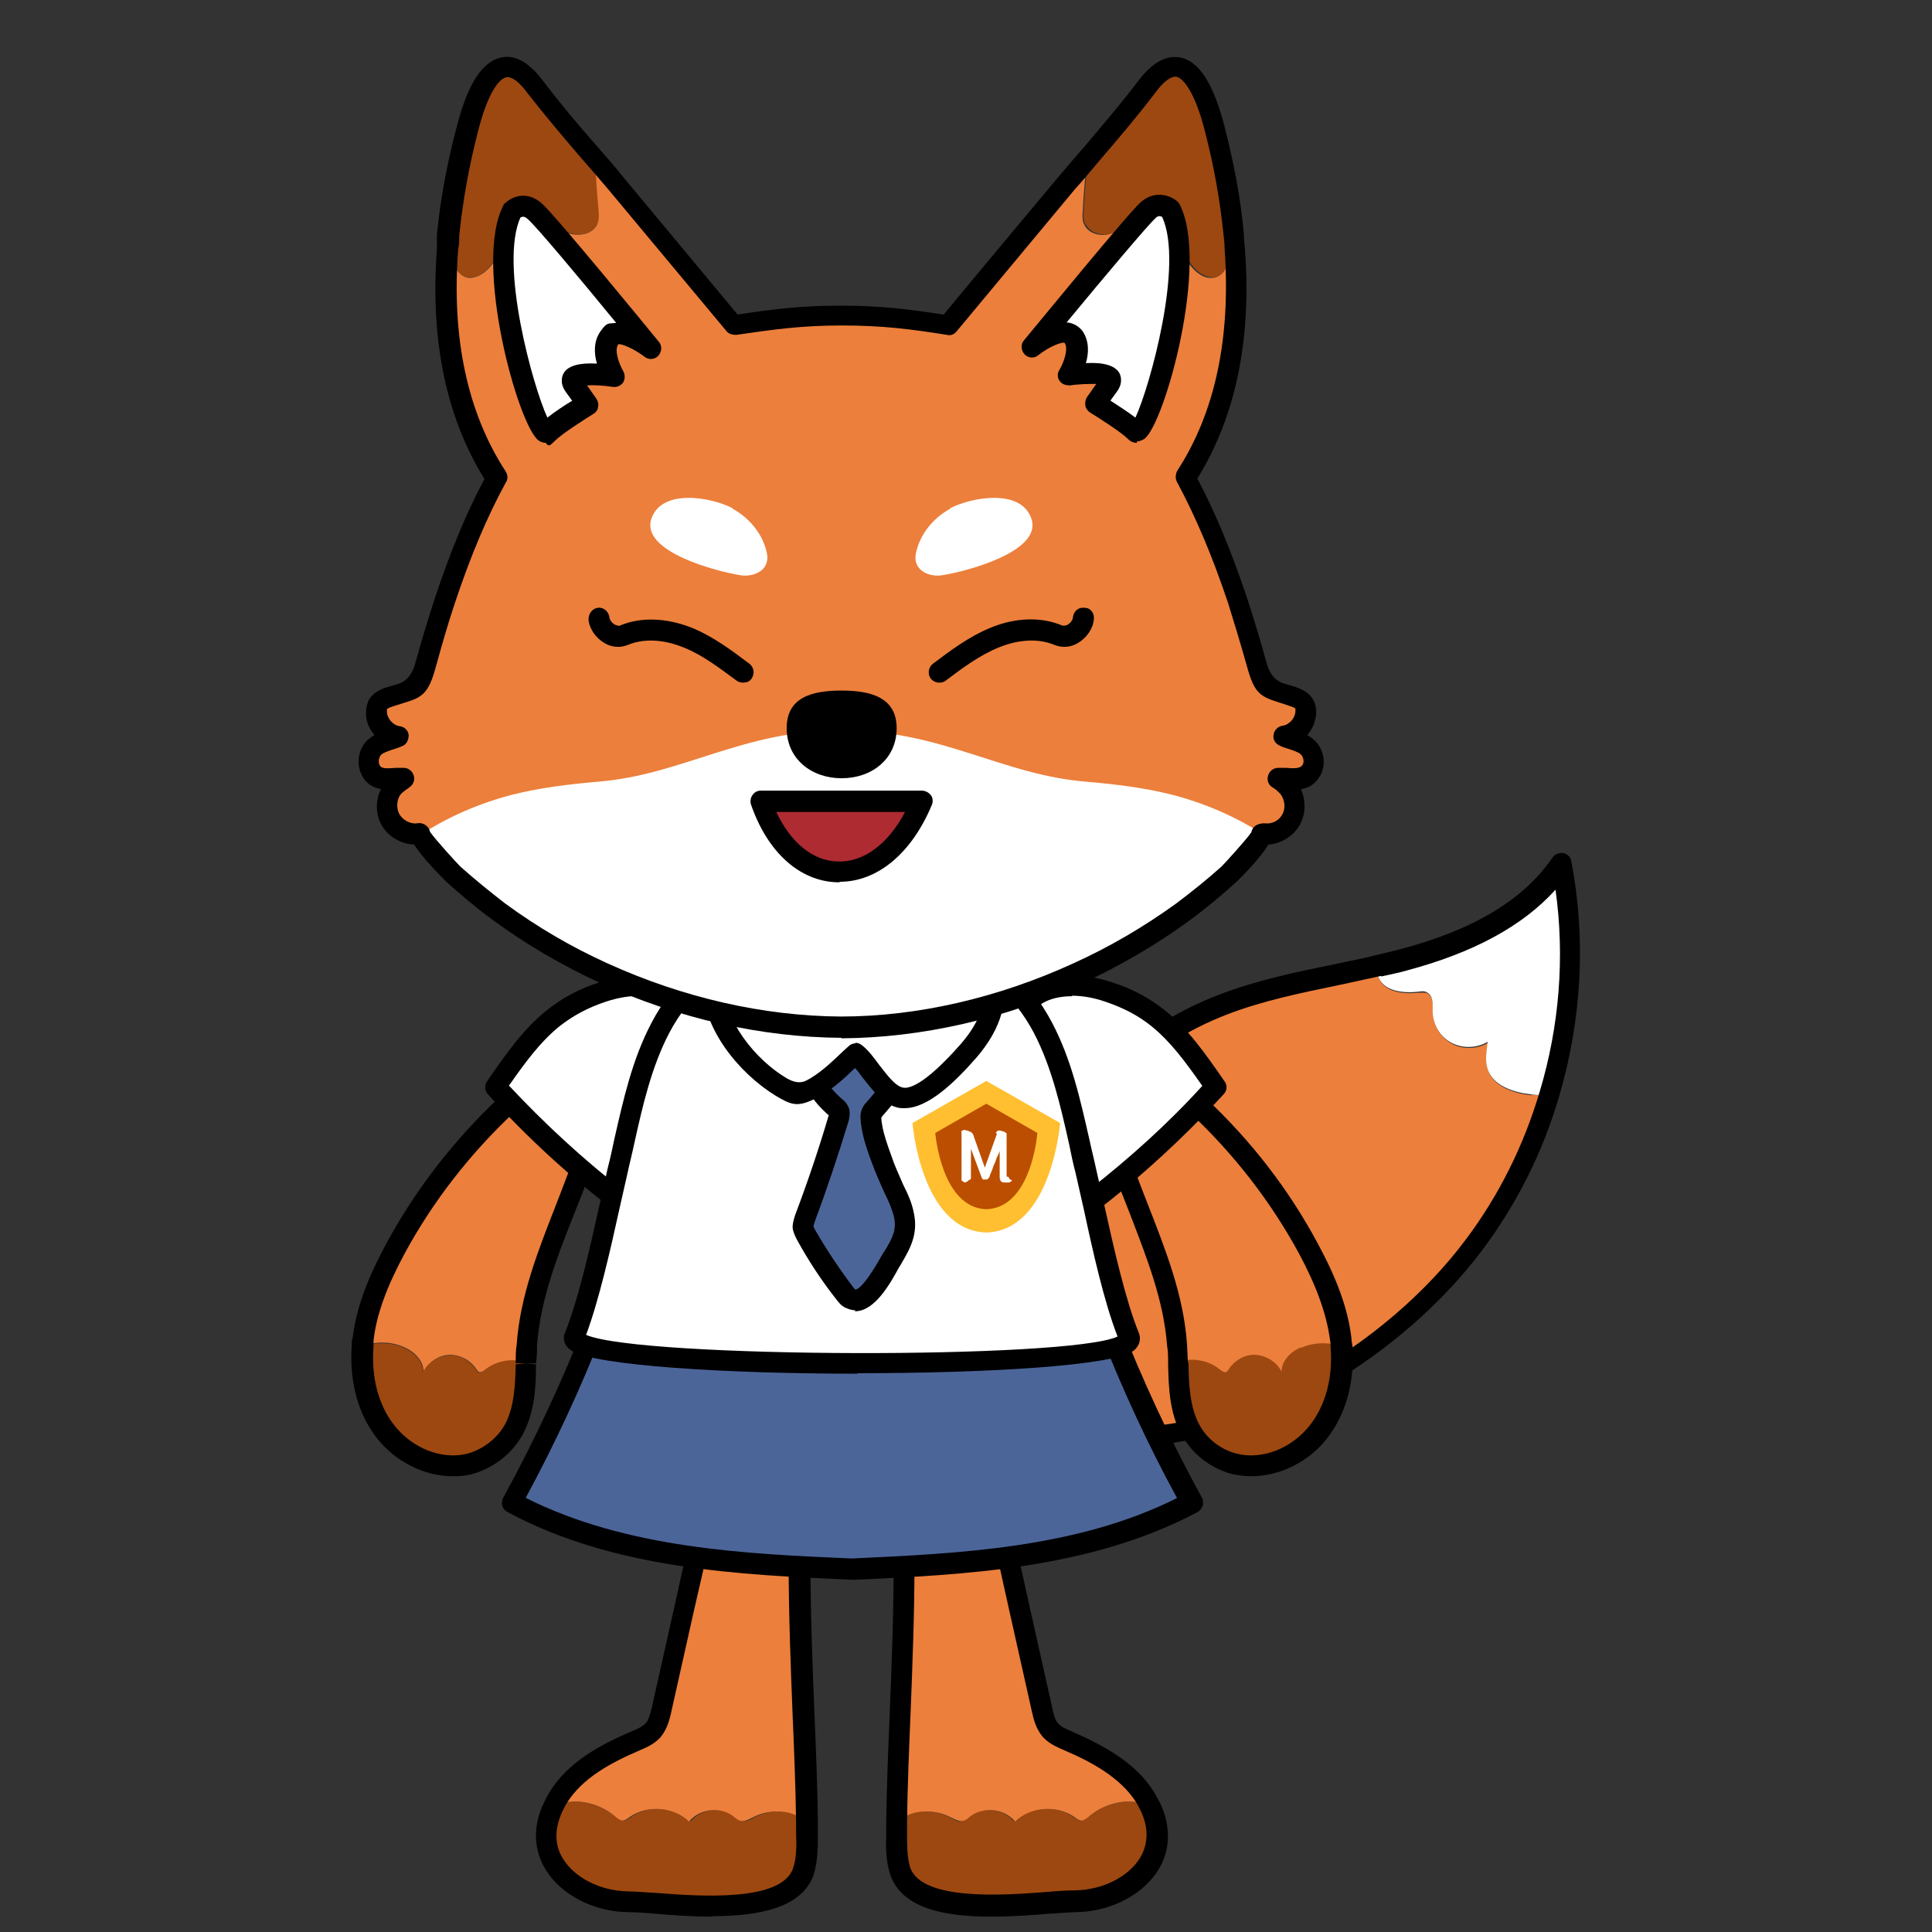 <?xml version="1.0" encoding="UTF-8"?>
<svg xmlns="http://www.w3.org/2000/svg" version="1.1" viewBox="0 0 390 390">
  <rect x="0" y="0" width="390" height="390" fill="#333333" stroke="none"/>
  <!-- Generator: Adobe Illustrator 28.7.1, SVG Export Plug-In . SVG Version: 1.2.0 Build 142)  -->
  <g>
    <g id="_레이어_1" data-name="레이어_1">
      <g>
        <g>
          <path d="M309.1,221c1.2.1,2.5.1,3.8,0-3.2,11-8.4,21.3-15.3,30.5-16.8,22.4-48.6,41.7-77.6,38.4-30.2-3.4-19.3-39.7-8.3-57.4,8.2-13.1,20.3-23.9,34.8-29.5,10.2-3.9,21-5.5,31.7-7.9-.1.8,0,1.7.2,2.4,1.1,2.8,4.9,3.2,7.9,2.9.6,0,1.3-.1,1.8.1,1.3.7,1.1,2.5,1.2,4,0,2.6,1.6,5,3.8,6.2s5.1,1.1,7.3-.2c-.3,1.8-.7,3.7,0,5.5,1.1,3.4,5.2,4.7,8.7,5.1h0Z" style="fill: #ec7f3b;"/>
          <path d="M283.4,193.7c12.3-3.2,24.7-8.8,31.9-19.3,3,15.4,2,31.5-2.5,46.5-1.3.2-2.5.2-3.8,0-3.5-.4-7.6-1.7-8.7-5.1-.6-1.7-.2-3.6,0-5.5-2.2,1.3-5,1.4-7.3.2s-3.7-3.6-3.8-6.2c0-1.5.2-3.3-1.2-4-.5-.3-1.2-.2-1.8-.1-3,.3-6.8-.1-7.9-2.9-.3-.8-.3-1.6-.2-2.4h0c1.7-.4,3.4-.8,5.1-1.2h.2Z" style="fill: #fff;"/>
        </g>
        <path d="M226.5,292.3c-2.3,0-4.5-.1-6.7-.4-9.2-1-15.6-5.1-19-11.9-7.3-15.2,2.7-38.5,9.1-48.7,8.7-14,21.4-24.8,35.9-30.4,7.7-3,15.9-4.7,23.8-6.3,2.7-.6,5.5-1.1,8.2-1.8h0c1.7-.4,3.3-.8,4.9-1.2,14.8-3.9,24.9-10,30.7-18.5.5-.7,1.3-1,2.2-.9.8.2,1.5.8,1.6,1.7,3,15.6,2.1,32-2.5,47.5-3.3,11.3-8.6,21.8-15.6,31.1-15.4,20.5-44.5,39.6-72.8,39.6l.2.2ZM278.8,197h0c-2.8.6-5.5,1.2-8.3,1.8-7.7,1.6-15.7,3.2-23.1,6.1-13.6,5.3-25.6,15.5-33.8,28.7-6.9,11.1-14.9,32.1-8.9,44.6,2.7,5.5,7.9,8.7,15.6,9.6,28.7,3.3,59.8-16.4,75.6-37.6,6.7-8.9,11.7-19,14.9-29.8,4-13.3,5.1-27.3,3.2-40.8-6.6,7.3-16.5,12.7-30,16.3-1.7.5-3.4.8-5.1,1.2h-.1Z"/>
      </g>
      <g>
        <g>
          <path d="M219.8,366.7c3.1-2.6,8.2-4,12-2.2.2,0,.4.2.5.3,5,10.7-4.6,18.8-15.2,19-8.2.2-31.9,4.1-35.4-6.1-.8-2.4-.8-5-.7-7.6v-2.5c1.1-.8,2.3-1.4,3.6-1.7,2.2-.5,4.8-.2,6.8.8s2,1.2,3,.8.8-.5,1.2-.8c2.6-2.1,7-1.6,9.1,1,3.2-3,8.5-3.4,12-.9.5.3.9.7,1.4.7s1.1-.5,1.5-.8h.2Z" style="fill: #9d4810;"/>
          <path d="M231.3,362.9c.4.6.7,1.3,1,1.9-.1-.1-.3-.2-.5-.3-3.8-1.8-8.9-.5-12,2.2-.5.4-1,.8-1.5.8s-1-.4-1.4-.7c-3.6-2.5-8.9-2.1-12,.9-2.1-2.6-6.4-3.1-9.1-1-.4.3-.7.7-1.2.8-1,.4-2-.4-3-.8-2-1-4.6-1.3-6.8-.8-1.3.3-2.5.9-3.6,1.7.4-17.4,1.5-34.8,1.5-52.1s-1.2-13.2,2.4-17c3.1-3.2,10.9-1.6,15,0,3.5,15.6,6.9,31.1,10.4,46.6.3,1.4.7,3,1.6,4.1,1,1.1,2.3,1.7,3.6,2.2,6,2.6,12.1,5.9,15.6,11.4h0Z" style="fill: #ec7f3b;"/>
        </g>
        <path d="M200.1,386.9c-9.1,0-18-1.5-20.4-8.5-.9-2.8-.9-5.6-.8-8.3v-2.5c.1-7.2.4-14.5.7-21.7.4-10,.8-20.3.8-30.4s0-1.9,0-3c-.2-5.2-.5-11.7,3-15.5,4-4.2,12.8-2.3,17.3-.5l1.1.4.2,1.1c1.9,8.6,3.8,17.1,5.7,25.7l4.7,21c.2,1.1.5,2.4,1.2,3.2.6.7,1.6,1.1,2.7,1.6,6.2,2.7,12.9,6.2,16.7,12.3.4.7.8,1.5,1.2,2.2,2.2,4.7,2.1,9.5-.4,13.5-3.1,5-9.6,8.4-16.6,8.5-1.4,0-3.2.2-5.3.3-3.5.3-7.7.6-11.7.6h0ZM190.8,298.7c-1.9,0-3.5.4-4.3,1.2-2.3,2.5-2.1,8.2-1.9,12.4v3.2c0,10.2-.4,20.5-.8,30.5-.3,7.2-.6,14.4-.7,21.6h0v2.4c0,2.5,0,4.8.6,6.9,2.3,6.9,18.9,5.7,27.8,5,2.2-.2,4.1-.3,5.5-.3,5.6-.1,10.7-2.7,13.1-6.5,1.7-2.8,1.8-6.1.2-9.5-.3-.6-.6-1.2-.9-1.7-3.2-5.1-9.2-8.3-14.6-10.6-1.6-.7-3.2-1.4-4.4-2.8-1.3-1.6-1.8-3.6-2.1-5l-4.7-21c-1.8-8.2-3.6-16.3-5.5-24.5-2.4-.8-5.2-1.3-7.4-1.3h0Z"/>
      </g>
      <g>
        <g>
          <path d="M124.2,366.7c-3.1-2.6-8.2-4-12-2.2-.2,0-.4.2-.5.3-5,10.7,4.6,18.8,15.2,19,8.2.2,31.9,4.1,35.4-6.1.8-2.4.8-5,.7-7.6v-2.5c-1.1-.8-2.3-1.4-3.6-1.7-2.2-.5-4.8-.2-6.8.8-.9.5-2,1.2-3,.8s-.8-.5-1.2-.8c-2.6-2.1-6.9-1.6-9,1-3.2-3-8.5-3.4-12-.9-.5.3-.9.7-1.4.7s-1.1-.5-1.5-.8h-.3Z" style="fill: #9d4810;"/>
          <path d="M112.7,362.9c-.4.6-.7,1.3-1,1.9,0-.1.3-.2.5-.3,3.8-1.8,8.9-.5,12,2.2.5.4,1,.8,1.5.8s1-.4,1.4-.7c3.6-2.5,8.9-2.1,12,.9,2.1-2.6,6.4-3.1,9-1,.4.3.8.7,1.2.8,1,.4,2.1-.4,3-.8,2-1,4.6-1.3,6.8-.8,1.3.3,2.5.9,3.6,1.7-.4-17.4-1.5-34.8-1.5-52.1s1.2-13.2-2.4-17c-3.1-3.2-10.9-1.6-15,0-3.5,15.6-6.9,31.1-10.4,46.6-.3,1.4-.7,3-1.6,4.1-1,1.1-2.3,1.7-3.6,2.2-6,2.6-12.1,5.9-15.6,11.4h0Z" style="fill: #ec7f3b;"/>
        </g>
        <path d="M143.8,386.9c-4.1,0-8.2-.3-11.7-.6-2.1-.2-3.9-.3-5.3-.3-7-.1-13.5-3.5-16.6-8.5-2.5-4-2.7-8.9-.4-13.6.3-.7.7-1.4,1.1-2.1,3.8-6.2,10.5-9.7,16.6-12.3,1.2-.5,2.3-1,2.9-1.7.6-.7.9-2,1.2-3.2l4.7-21c1.9-8.5,3.8-17.1,5.7-25.7l.2-1.1,1.1-.4c4.6-1.8,13.4-3.7,17.3.5,3.5,3.8,3.2,10.3,3,15.5v3c0,10.1.4,20.4.8,30.4.3,7.2.6,14.4.7,21.7v2.5c0,2.7,0,5.5-.8,8.3-2.3,6.9-11.3,8.5-20.4,8.5h0ZM145.7,300.1c-1.8,8.2-3.6,16.4-5.5,24.5l-4.7,21c-.3,1.4-.8,3.4-2.1,5-1.2,1.4-2.8,2.1-4.2,2.7-5.6,2.4-11.6,5.5-14.8,10.7-.3.5-.6,1.1-.9,1.7-1.6,3.5-1.6,6.8.2,9.6,2.4,3.8,7.5,6.4,13.1,6.5,1.4,0,3.3.2,5.5.3,8.9.7,25.5,1.9,27.8-5,.7-2.1.7-4.4.6-6.9v-2.4h0c-.1-7.3-.4-14.5-.7-21.7-.4-10-.8-20.3-.8-30.5s0-2,0-3.2c.2-4.2.4-10-1.9-12.4-1.7-1.8-7.2-1.4-11.7.1h0Z"/>
      </g>
      <g>
        <path d="M223.6,266.8c4.8,12.5,10.5,24.8,17,36.6-20.7,11.1-45.1,12.4-68.6,13.4-23.5-1.1-47.9-2.3-68.6-13.4,6.5-11.8,12.2-24,17-36.6h103.2Z" style="fill: #4c6599;"/>
        <path d="M172.1,318.9c-22.7-1-48.2-2.1-69.7-13.7-.5-.3-.9-.7-1-1.3-.2-.5,0-1.1.2-1.6,6.4-11.7,12.1-23.9,16.9-36.3.3-.8,1.1-1.4,2-1.4h103.2c.9,0,1.7.5,2,1.4,4.8,12.4,10.5,24.6,16.9,36.3.3.5.3,1.1.2,1.6-.2.5-.5,1-1,1.3-21.6,11.5-47,12.7-69.5,13.7h-.2ZM106.2,302.4c20.3,10.2,44.5,11.3,65.8,12.2,21.2-1,45.3-2,65.6-12.2-5.9-10.8-11.1-22.1-15.6-33.6h-100.3c-4.5,11.5-9.7,22.7-15.6,33.6h0Z"/>
      </g>
      <g>
        <g>
          <g>
            <path d="M270.7,270.4c0,.5.1,1,.1,1.4-2.7-1-5.7-.9-8.3.3-2,.9-3.8,2.7-3.8,4.9-1-1.9-3-3.3-5.1-3.4s-4.3,1-5.5,2.8c-.2.3-.4.7-.8.7s-.7-.2-1-.5c-2.1-1.7-4.9-2.4-7.5-1.8-.3,0-.6.1-.9.3,0-1.2,0-2.5-.2-3.7-1.1-15.2-9.4-28.9-13.5-43.6-1.6-5.8,1.5-9.3,7.4-9.8,4.5-.4,7.2,2.2,10.3,5.1,8.9,8.3,16.4,18.1,22.2,28.8,3.1,5.7,5.7,11.8,6.5,18.3v.2Z" style="fill: #ec7f3b;"/>
            <path d="M262.6,272.1c2.6-1.2,5.6-1.2,8.3-.3.5,6.1-.8,12.4-4.5,17.1-3.9,5.2-11,8.2-17.3,6.5-3.7-1-6.9-3.6-8.7-6.9-2.2-4-2.3-8.8-2.5-13.5.3-.1.6-.2.9-.3,2.6-.6,5.5.1,7.5,1.8.3.2.6.5,1,.5s.6-.4.8-.7c1.2-1.8,3.4-3,5.5-2.8s4.2,1.5,5.1,3.4c0-2.2,1.8-4,3.8-4.9h.1Z" style="fill: #9d4810;"/>
          </g>
          <path d="M252.6,298c-1.4,0-2.8-.2-4.1-.5-4.3-1.2-7.9-4.1-10-7.9-2.4-4.4-2.6-9.4-2.7-14.2v-.2c0-1.2,0-2.4-.2-3.5-.7-9.3-4.1-17.8-7.6-26.9-2.1-5.3-4.2-10.7-5.8-16.3-1.1-4.2,0-6.9,1-8.5,1.6-2.3,4.5-3.7,8.3-4,5.4-.5,8.7,2.6,11.8,5.6,9.2,8.6,16.8,18.4,22.7,29.4,3.9,7.2,6.1,13.2,6.8,19.1,0,.5.1,1,.2,1.5.5,7.1-1.2,13.7-5,18.6-3.7,4.9-9.7,7.8-15.4,7.8h0ZM239.9,275.1v.2c.1,4.5.3,8.7,2.2,12.3,1.5,2.8,4.3,5,7.4,5.8,5.2,1.4,11.3-1,15-5.8,3.1-4,4.6-9.6,4.1-15.7,0-.4,0-.8-.1-1.3-.7-5.3-2.7-10.9-6.3-17.6-5.7-10.5-13.1-20-21.8-28.2-3-2.9-5.1-4.9-8.7-4.6-1.7.1-4,.6-5.2,2.2-.8,1.2-1,2.8-.4,4.9,1.5,5.3,3.6,10.7,5.6,15.8,3.5,9,7.2,18.2,7.9,28.1.1,1.2.1,2.5.2,3.8h0Z"/>
        </g>
        <g>
          <path d="M233.7,205.6c4.5,3.6,7.8,8.3,11.6,13.8-7.9,8.6-16.6,16.6-25.9,23.6-4-3.7-2.8-2.9-5.9-7.4-5.4-7.8-10.5-16.7-9.4-26.1,1.2-10.7,10.9-12.2,19.6-9.3,4,1.3,7.3,3.1,10,5.4h0Z" style="fill: #fff;"/>
          <path d="M219.5,245.2c-.5,0-1-.2-1.4-.6-2.9-2.6-3.3-3.2-4.4-4.9-.4-.6-.9-1.5-1.8-2.8-5.8-8.4-11-17.5-9.8-27.5.5-4.6,2.6-8.2,5.9-10.3,4.1-2.6,10.1-2.9,16.5-.8,4.1,1.3,7.6,3.2,10.7,5.7h0c4.6,3.7,8,8.5,12,14.3.6.8.5,1.9-.2,2.6-8,8.7-16.8,16.8-26.1,23.9-.4.3-.8.4-1.3.4h0ZM216.4,201.1c-2.4,0-4.5.5-6.1,1.5-2.2,1.4-3.6,3.8-4,7.2-1,8.6,3.8,17,9.1,24.7,1,1.4,1.5,2.3,2,3,.7,1.1.9,1.5,2.3,2.8,8.2-6.4,16-13.4,23-21.1-3.5-5-6.4-8.9-10.2-12-2.7-2.2-5.8-3.8-9.4-5-2.3-.8-4.6-1.2-6.7-1.2h0Z"/>
        </g>
      </g>
      <g>
        <g>
          <g>
            <path d="M97.7,276.7c2.1-1.7,4.9-2.4,7.5-1.8.3,0,.6.1.9.3,0-1.2,0-2.5.2-3.7,1.1-15.2,9.4-28.9,13.5-43.6,1.6-5.8-1.4-9.3-7.4-9.8-4.5-.4-7.2,2.2-10.3,5.1-8.9,8.3-16.4,18.1-22.2,28.8-3.1,5.7-5.7,11.8-6.5,18.3,0,.5,0,1,0,1.4,2.7-1,5.7-.9,8.3.3,2,.9,3.8,2.7,3.8,4.9,1-1.9,3-3.3,5.1-3.4s4.3,1,5.5,2.8c.2.3.4.7.8.7s.7-.2,1-.5v.2Z" style="fill: #ec7f3b;"/>
            <path d="M103.7,288.6c2.2-4,2.3-8.8,2.5-13.5-.3-.1-.6-.2-.9-.3-2.6-.6-5.5.1-7.5,1.8-.3.2-.6.5-1,.5s-.6-.4-.8-.7c-1.2-1.8-3.3-3-5.5-2.8s-4.2,1.5-5.1,3.4c0-2.2-1.8-4-3.8-4.9-2.6-1.2-5.6-1.2-8.3-.3-.5,6.1.8,12.4,4.5,17.1,3.9,5.2,11,8.2,17.3,6.5,3.7-1,6.9-3.6,8.7-6.9h0Z" style="fill: #9d4810;"/>
          </g>
          <path d="M91.4,298c-5.7,0-11.6-2.9-15.4-7.8s-5.5-11.5-5-18.6c0-.6,0-1.1.2-1.6.7-5.8,2.9-11.8,6.8-19,5.9-10.9,13.6-20.8,22.6-29.3,3.3-3.1,6.5-6.2,11.9-5.7,3.8.3,6.6,1.7,8.3,4,1.1,1.5,2.1,4.3,1,8.4-1.5,5.6-3.7,11.1-5.8,16.4-3.6,9-6.9,17.6-7.6,26.8,0,1.1,0,2.4-.2,3.6h-2.1l2.1.2c0,4.8-.3,9.7-2.7,14.2-2.1,3.8-5.8,6.7-10,7.9-1.3.4-2.7.5-4.1.5ZM111.5,220.2c-3.1,0-5.2,1.9-7.9,4.5-8.8,8.3-16.2,17.8-21.9,28.3-3.6,6.7-5.7,12.3-6.3,17.6,0,.4,0,.8,0,1.2-.5,6.2,1,11.8,4.1,15.8,3.7,4.8,9.8,7.2,15,5.8,3.1-.9,5.9-3.1,7.4-5.8,1.9-3.5,2.1-7.8,2.2-12.2l2.1-.2h-2.1c0-1.3,0-2.6.2-3.8.7-9.9,4.4-19.1,7.9-28.1,2-5.2,4.2-10.6,5.6-15.9.6-2.1.5-3.7-.4-4.9-1.1-1.6-3.4-2.1-5.2-2.2h-.7.1Z"/>
        </g>
        <g>
          <path d="M111.6,205.6c-4.5,3.6-7.8,8.3-11.6,13.8,7.9,8.6,16.6,16.6,25.9,23.6,4-3.7,2.8-2.9,5.9-7.4,5.4-7.8,10.5-16.7,9.4-26.1-1.2-10.7-10.9-12.2-19.6-9.3-4,1.3-7.3,3.1-10,5.4Z" style="fill: #fff;"/>
          <path d="M125.9,245.2c-.4,0-.9-.1-1.3-.4-9.4-7.1-18.2-15.2-26.1-23.9-.7-.7-.7-1.8-.2-2.6,4-5.8,7.4-10.6,12-14.3h0c3.1-2.5,6.6-4.4,10.7-5.7,6.3-2.1,12.3-1.8,16.5.8,3.3,2.1,5.3,5.7,5.9,10.3,1.2,10-4,19.2-9.8,27.5-.9,1.3-1.4,2.2-1.8,2.8-1.1,1.7-1.5,2.3-4.4,4.9-.4.4-.9.6-1.4.6h0ZM102.8,219.2c7.1,7.6,14.8,14.7,23,21.1,1.4-1.3,1.6-1.7,2.3-2.8.4-.7,1-1.6,2-3,5.3-7.7,10.1-16,9.1-24.7-.4-3.3-1.7-5.8-4-7.2-3-1.9-7.8-2.1-12.9-.4-3.6,1.2-6.6,2.8-9.4,5-3.8,3.1-6.7,7-10.2,12h0Z"/>
        </g>
      </g>
      <g>
        <g>
          <path d="M219.2,236.3c-2.3-9.7-4-19.8-8.6-28.7-4.7-8.9-13.2-16.5-23.2-16.8-4.2-.1-11.2,2-15.4,1.7-4.2.2-11.2-1.9-15.4-1.7-10,.3-18.6,7.9-23.2,16.8-4.7,8.9-6.3,18.9-8.6,28.7-2.2,9.3-5.2,24.9-8.8,33.7-1.9,6.3,115.1,7.5,112,0-3.6-8.9-6.6-24.4-8.8-33.7Z" style="fill: #fff;"/>
          <path d="M173.2,277.3c-26.4,0-53.2-1.6-57.9-4.7-1.8-1.2-1.5-2.8-1.4-3.2,2.8-6.8,5.2-17.5,7.1-26.1.6-2.8,1.2-5.3,1.7-7.6.5-1.9.9-3.8,1.3-5.7,1.8-7.9,3.6-16.1,7.5-23.5,4.4-8.5,13.3-17.6,25-17.9,2.2,0,4.9.4,7.8.9,2.8.5,5.6,1,7.5.9,2.2.1,5-.4,7.8-.9,2.9-.5,5.6-1,7.8-.9,11.7.3,20.6,9.4,25,17.9,3.9,7.4,5.7,15.6,7.5,23.5.4,1.9.9,3.8,1.3,5.7h0c.5,2.2,1.1,4.8,1.7,7.5,1.9,8.6,4.3,19.3,7,25.9.4,1,.3,2.4-1,3.5-3.8,3.1-29.6,4.6-55.8,4.6h0ZM118.4,269.5c11.3,4.7,97.3,4.9,107.2.3-2.7-6.9-5-17.2-6.8-25.6-.6-2.7-1.2-5.3-1.7-7.5h0c-.5-1.9-.9-3.8-1.3-5.8-1.7-7.6-3.5-15.5-7.1-22.4-3.9-7.4-11.5-15.4-21.4-15.6-1.8,0-4.4.4-7,.8-3,.5-6.1,1-8.5.9-2.2.1-5.3-.4-8.3-.9-2.5-.4-5.2-.9-7-.8-9.9.2-17.5,8.2-21.4,15.6-3.6,6.9-5.4,14.8-7.1,22.5-.4,1.9-.9,3.8-1.3,5.7-.5,2.2-1.1,4.8-1.7,7.5-1.8,8.2-4.1,18.3-6.7,25.3h0Z"/>
        </g>
        <g>
          <path d="M168.7,223.4c.3.3.6.6.7,1,.1.4,0,.9-.1,1.3-2,6.9-4.3,13.6-6.9,20.3-.2.5-.4,1-.4,1.6s.3,1.1.6,1.6c2.3,4.1,5,8.1,7.9,11.9.3.4.6.8,1.1,1,3.5,1.8,7.4-6.5,8.7-8.7,1.6-2.7,2.8-5,2.1-8.2-.6-3-2.4-5.7-3.5-8.6-1.3-3.5-3.1-7.7-3.2-11.4,0-.6.4-1.1.8-1.6,1.3-1.6,2.7-3.1,3.7-5,1-1.8,1.4-4,.7-6-1.7-4.8-8.5-4.8-11.7-1.7-1.3,1.3-2.6,3.2-3.7,4.7-2.1,2.9.9,5.5,3.1,7.6v.2Z" style="fill: #4c6599;"/>
          <path d="M172.7,264.5c-.7,0-1.3-.2-2-.5-.9-.4-1.4-1.1-1.8-1.6-3-3.8-5.7-7.9-8-12.1-.3-.6-.8-1.5-.9-2.5,0-1,.3-1.8.5-2.5,2.5-6.6,4.8-13.4,6.8-20.2h0l-.3-.2c-2.3-2.2-6.1-5.8-3.1-10.1l.5-.8c1-1.4,2.1-3,3.4-4.3,2.4-2.3,6.2-3.3,9.5-2.5,2.8.6,4.8,2.4,5.8,5,.8,2.3.5,5-.9,7.7-.9,1.7-2.1,3.1-3.3,4.5l-.7.8c-.2.3-.3.4-.3.4.1,2.7,1.5,6.2,2.6,9.3l.5,1.2c.4,1,.9,2,1.3,3,.9,1.8,1.8,3.7,2.2,5.9.8,3.9-.6,6.8-2.4,9.8-.2.3-.3.6-.6,1-1.8,3.3-4.9,8.9-8.9,8.9v-.2ZM170.1,221.9c.4.4,1,1,1.3,1.9.3,1.1,0,2-.1,2.5-2.1,6.9-4.4,13.8-6.9,20.5,0,.2-.2.6-.2.7s.2.5.3.7c2.3,4,4.9,7.9,7.7,11.6.1.1.3.4.4.5.1,0,1.3.4,5.3-6.7.3-.5.5-.9.7-1.1,1.5-2.5,2.4-4.2,1.9-6.7-.4-1.7-1.1-3.3-1.9-4.9-.5-1.1-1-2.2-1.5-3.4l-.5-1.2c-1.3-3.4-2.8-7.2-2.9-10.9,0-1.5.8-2.5,1.3-3l.7-.8c1.1-1.3,2.1-2.5,2.8-3.8.8-1.5,1-3.1.6-4.3-.5-1.5-1.8-2.1-2.7-2.3-1.9-.5-4.2.2-5.6,1.5-1,.9-2,2.4-2.9,3.7l-.6.8c-.7,1-.2,2,2.6,4.6l.3.3-1.5,1.5,1.5-1.5v-.2ZM167.5,225.2h0Z"/>
        </g>
        <g>
          <path d="M144,198.6c0,8.2,7.1,16.8,13.6,20.7,2.7,1.6,3.2,2,5.9.7,3.4-1.6,6.7-5,9.2-7.4,2.7,2.2,5.4,7.9,8.8,8.9,4.6,1.3,11.3-6.4,14-9.4,3.9-4.4,6.5-9.9,4.5-15.8-4.1-12-17.5-16.7-29.2-16.1-8.3.4-19.3,3.8-24.3,10.9-1.7,2.4-2.5,4.9-2.5,7.5h0Z" style="fill: #fff;"/>
          <path d="M182.6,223.7c-.6,0-1.1,0-1.7-.2-2.8-.8-4.9-3.6-6.8-6-.5-.7-1-1.4-1.5-1.9-2.4,2.3-5.2,4.9-8.3,6.3-3.5,1.7-4.8,1-7.7-.7-7.5-4.6-14.9-13.7-14.8-22.7h0c0-3.2,1-6.1,2.9-8.7,5.5-7.5,17-11.3,26-11.7,12.4-.6,26.9,4.6,31.3,17.6,1.9,5.8.2,11.9-4.9,17.8-4.3,4.9-9.7,10.2-14.5,10.2h0ZM172.7,210.5c.5,0,.9.2,1.3.5,1.3,1,2.4,2.5,3.5,4,1.5,1.9,3.1,4.1,4.6,4.5,1.2.4,4.4-.3,11.8-8.7,4.2-4.8,5.6-9.4,4.1-13.7-3.7-10.9-16.2-15.2-27.1-14.7-7.7.4-18.1,3.6-22.7,10-1.4,1.9-2.1,4-2.1,6.3,0,7.3,6.4,15.2,12.6,18.9,1.5.9,2.8,1.1,3.9.6,2.7-1.3,5.4-3.9,7.7-6.1l1-.9c.4-.4.9-.6,1.5-.6h-.1Z"/>
        </g>
        <g>
          <path d="M199.1,248.8c13.2-.4,14.9-22.1,14.9-22.1l-14.9-8.5-14.9,8.5s1.7,21.7,14.9,22.1Z" style="fill: #ffbf30;"/>
          <path d="M199.1,244.1c9.2-.3,10.3-15.4,10.3-15.4l-10.3-5.9-10.3,5.9s1.2,15.1,10.3,15.4Z" style="fill: #bb4e00;"/>
          <path d="M204.3,238.3c-.3.3-.5.4-.7.4h-.9c-.4,0-.6-.2-.7-.3-.1-.2-.2-.4-.2-.8v-5.3c-.1.4-.3.8-.5,1.2s-.3.9-.5,1.3c-.2.4-.4.9-.5,1.3-.2.4-.3.8-.5,1.2,0,.1,0,.2-.1.3,0,.1-.1.2-.2.3,0,0-.2.2-.3.2h-.8s-.1-.2-.2-.3l-2.2-5.9v6c0,.1-.2.2-.3.3-.2,0-.3.2-.4.3-.2,0-.3.2-.6.2l-.6-.4v-9.7s0-.1-.1-.2l.5-.3c.2,0,.4,0,.6.1.2,0,.4.1.6.2.2,0,.4.2.5.3s.3.3.3.5l2.3,6.5,2.4-6.7h0v-.2q0,0-.2-.2l.5-.4c.6,0,1,.2,1.3.3.3.2.4.3.4.3v8.7s.2.1.3,0l.3.5.5.3Z" style="fill: #fff;"/>
        </g>
      </g>
      <g>
        <g>
          <g>
            <path d="M254.9,168.3h-.1c.7.1-6.2,7.6-6.7,8.1-3,2.7-6.1,5.3-9.3,7.7-6.6,4.9-13.7,9-21.2,12.4-14.9,6.8-31.3,10.8-47.8,10.9-16.5-.1-32.9-4.1-47.9-10.9-7.4-3.4-14.5-7.5-21.1-12.4-3.2-2.4-6.4-4.9-9.4-7.7-.5-.5-7.4-8-6.7-8.1h0c5.7-3.7,12-6.4,18.6-8.1,5.6-1.4,11.4-2.1,17.2-2.6,17.2-1.4,29-10.4,49.3-10.4s32.1,9,49.3,10.4c5.8.5,11.5,1.2,17.2,2.6,6.6,1.7,12.9,4.4,18.6,8.1h0Z" style="fill: #fff;"/>
            <path d="M219.1,45.3c-.5-1-.4-2.1-.3-3.2.1-2.3.3-4.6.5-6.9l-1.3-1.1c4.6-5.4,9.3-10.8,13.6-16.5,7.2-9.6,11.5.4,13.6,8.1,1.9,7.2,3.3,14.5,4,21.8,0,.9.1,1.8.2,2.7h-1c0,.8,0,1.6-.1,2.4-.4,1.7-1.7,3.3-3.4,3.4-1.2,0-2.4-.6-3.3-1.4-1.6-1.5-2.7-3.6-3.1-5.8-1.2,1.2-2.5,2.4-4.2,3s-3.7,0-4.6-1.3c-1.1-1.7-.2-4-.7-6-1.5,1.2-3,2.4-4.9,2.7-1.9.4-4-.2-4.9-1.9h-.1Z" style="fill: #9d4810;"/>
            <path d="M120.5,45.3c-.8,1.7-3,2.3-4.9,1.9s-3.4-1.6-4.9-2.7c-.5,2,.4,4.2-.7,6-.9,1.4-3,1.8-4.6,1.3s-3-1.8-4.2-3c-.4,2.2-1.5,4.3-3.1,5.8-.9.8-2,1.5-3.3,1.4-1.7,0-3.1-1.7-3.4-3.4,0-.7-.2-1.5,0-2.3h-1c0-1,0-1.9.2-2.8.7-7.4,2.1-14.6,4-21.8,2-7.8,6.3-17.7,13.6-8.1,4.3,5.7,9,11.1,13.6,16.5l-1.3,1.1c0,2.3.3,4.6.5,6.9,0,1.1,0,2.3-.3,3.2h-.2Z" style="fill: #9d4810;"/>
            <path d="M100.3,96.5c-8.9-13.6-11.1-30.3-9.9-46.2h1c0,.8,0,1.6,0,2.4.4,1.7,1.7,3.3,3.4,3.4,1.2,0,2.4-.6,3.3-1.4,1.7-1.5,2.8-3.6,3.1-5.8,1.2,1.2,2.6,2.4,4.2,3s3.7,0,4.6-1.3c1.1-1.7.2-4,.7-6,1.5,1.2,3,2.4,4.9,2.7s4-.2,4.9-1.9c.5-1,.4-2.1.3-3.2-.2-2.3-.4-4.6-.5-6.9l1.3-1.1c1,1.1,1.9,2.2,2.8,3.3,7.9,9.5,15.8,19,23.7,28.5,8-1.2,13.6-2,21.6-2s13.6.8,21.6,2c7.9-9.5,15.8-19,23.7-28.5.9-1.1,1.8-2.2,2.8-3.3l1.3,1.1c-.2,2.3-.4,4.6-.5,6.9-.1,1.1-.2,2.3.3,3.2.8,1.7,3,2.3,4.9,1.9,1.8-.4,3.4-1.6,4.9-2.7.5,2-.4,4.2.7,6,.9,1.4,3,1.8,4.6,1.3s3-1.8,4.2-3c.4,2.2,1.5,4.3,3.1,5.8.9.8,2.1,1.5,3.3,1.4,1.8,0,3.1-1.7,3.4-3.4.2-.8.2-1.5.1-2.3h1c1.2,15.9-1,32.6-9.9,46.2,4.3,7.9,7.6,16.3,10.5,24.8,1.4,4.3,2.7,8.7,4,13.2,1.5,5.4,2.3,4.5,7.3,6.3.9.3,1.8.8,2.3,1.6.2.4.3.9.4,1.4,0,2.5-2.1,4.8-4.5,5.1,1.5.6,3.4.9,4.8,2,1.3,1.1,1.7,3.1,1,4.6-1.3,2.6-4.5,1.8-6.9,1.8.7.5,1.3.9,1.8,1.4,1.7,1.7,2.1,4.5,1,6.7-1.1,2.1-3.5,3.4-5.8,3h0c-5.7-3.7-12-6.4-18.6-8.1-5.6-1.4-11.4-2.1-17.2-2.6-17.2-1.4-29.1-10.4-49.3-10.4s-32.1,9-49.3,10.4c-5.8.5-11.6,1.2-17.2,2.6-6.6,1.7-12.9,4.4-18.6,8.1h0c-2.3.4-4.8-1-5.8-3-1.1-2.1-.7-4.9.9-6.7.6-.6,1.2-1,1.9-1.4-2.4,0-5.5.8-6.9-1.8-.8-1.5-.4-3.6,1-4.6,1.3-1.1,3.2-1.3,4.8-2-2.4-.3-4.5-2.5-4.5-5.1s0-1,.3-1.4c.5-.8,1.4-1.3,2.3-1.6,5-1.7,5.7-.9,7.3-6.3,1.2-4.4,2.5-8.8,4-13.2,2.9-8.5,6.1-16.9,10.5-24.8h-.4Z" style="fill: #ec7f3b;"/>
          </g>
          <g>
            <path d="M169.9,209.5c-16.2-.1-33.1-3.9-48.8-11.1-7.6-3.5-14.8-7.7-21.5-12.6-3.3-2.4-6.5-5.1-9.5-7.8-4.6-4.6-6.4-7.1-7.1-8.6-.2-.3-.4-.7-.4-1.1,0-1.2.9-2.1,2.1-2.1h0c1,0,1.9.7,2.1,1.7,1,1.5,5.4,6.3,6.1,7,2.9,2.6,6,5.1,9.1,7.5,6.4,4.7,13.4,8.8,20.7,12.1,15.2,6.9,31.4,10.6,47,10.7,15.6,0,31.8-3.8,46.9-10.7,7.3-3.3,14.3-7.4,20.8-12.1,3.2-2.4,6.3-4.9,9.2-7.5.6-.6,5-5.4,6-6.9.2-1,1-1.7,2.1-1.7s2.2.9,2.2,2.1-.2,1-.5,1.4c-1.6,3.3-6.8,8.2-6.9,8.3-3,2.7-6.2,5.4-9.5,7.8-6.7,4.9-14,9.1-21.5,12.6-15.7,7.2-32.5,11-48.7,11.1h0Z"/>
            <path d="M255.8,170.4h-1.1c-1.2-.2-1.9-1.3-1.8-2.4.2-1.2,1.3-1.9,2.4-1.8,1.5.2,3-.6,3.6-1.9.7-1.3.4-3.2-.6-4.2s-.9-.8-1.5-1.2c-.8-.5-1.1-1.5-.8-2.4s1.1-1.5,2-1.5h1.6c2.3.2,3,0,3.4-.7.3-.6.1-1.6-.5-2.1-.5-.4-1.4-.7-2.3-1-.7-.2-1.3-.4-1.9-.7-.9-.4-1.4-1.3-1.2-2.2.1-.9.9-1.7,1.8-1.8,1.4-.2,2.6-1.6,2.6-3v-.4c0-.1-.2-.3-1.2-.6-.8-.3-1.5-.5-2.1-.7-3.9-1.2-5-2-6.4-7s-2.7-9.2-3.9-13.1c-3.3-9.8-6.6-17.5-10.3-24.4-.4-.7-.3-1.5,0-2.2,7.7-11.8,10.9-26.9,9.6-45,0-.9-.1-1.8-.2-2.6-.7-6.9-1.9-13.9-3.9-21.5-1.9-7.3-4.2-10.2-5.6-10.5-1-.2-2.6.9-4.2,3.1-3.5,4.6-7.3,9.1-11,13.4l-2.7,3.2c-.9,1.1-1.8,2.1-2.7,3.1-8,9.6-15.9,19.1-23.8,28.6-.5.6-1.2.9-1.9.7-7.6-1.2-13.2-1.9-21.3-1.9s-13.7.8-21.3,1.9c-.7,0-1.5-.2-1.9-.7l-24.1-28.9c-.8-.9-1.6-1.9-2.4-2.8l-2.7-3.1c-3.7-4.3-7.5-8.8-11.1-13.4-1.6-2.2-3.1-3.3-4.2-3.1-1.5.3-3.7,3.2-5.6,10.5s-3.2,14.5-3.9,21.5v.3c0,.8,0,1.5-.2,2.3-1.4,18.1,1.9,33.2,9.6,45,.4.7.5,1.5,0,2.2-3.7,6.8-7,14.5-10.3,24.4-1.3,3.9-2.5,8-3.9,13.1-1.4,5-2.6,5.9-6.4,7-.6.2-1.3.4-2.2.7-1,.3-1.1.5-1.2.6v.4c0,1.4,1.2,2.8,2.6,3,.9.1,1.7.8,1.8,1.8,0,.9-.4,1.9-1.3,2.2-.6.3-1.3.5-1.9.7-.9.3-1.8.6-2.3,1-.5.5-.7,1.4-.4,2.1.3.7,1,.8,3.3.6h1.6c.9,0,1.7.6,2,1.5s0,1.8-.8,2.4c-.6.4-1.1.8-1.6,1.2-1,1-1.2,2.9-.5,4.2s2.3,2.1,3.7,1.9c1.1-.2,2.2.6,2.4,1.8.2,1.2-.6,2.2-1.8,2.4-3.2.5-6.6-1.3-8-4.1-1.1-2.1-1.1-4.8,0-7-1.5-.3-3-1-3.9-2.9-1.2-2.4-.6-5.5,1.4-7.2.4-.3.8-.6,1.2-.8-1.1-1.3-1.8-2.9-1.7-4.7,0-.8.2-1.6.5-2.3.9-1.7,2.8-2.4,3.5-2.6.9-.3,1.7-.5,2.3-.7,1.8-.5,3-1.9,3.6-4.1,1.4-5.1,2.7-9.3,4-13.3,3.2-9.6,6.4-17.3,10-24-7.7-12.4-11-28-9.6-46.5,0-.7,0-1.5,0-2.4v-.4c.7-7.3,2.1-14.7,4.1-22.2,2.2-8.4,5.1-12.8,8.9-13.6,2.8-.6,5.6,1,8.4,4.7,3.4,4.5,7.2,9,10.9,13.2l2.7,3.1c.8.9,1.6,1.9,2.4,2.9l23.3,28c7.2-1.1,12.8-1.8,20.8-1.8s13.5.7,20.8,1.8c7.6-9.2,15.3-18.4,23-27.6,1-1.2,1.9-2.2,2.8-3.3l2.7-3.1c3.6-4.3,7.4-8.7,10.8-13.2,2.8-3.7,5.6-5.2,8.4-4.7,3.8.7,6.7,5.2,8.9,13.6,2,7.8,3.4,15.1,4,22.2,0,.9.1,1.9.2,2.8,1.4,18.4-1.9,34-9.6,46.4,3.6,6.8,6.8,14.5,10,24,1.3,4,2.6,8.2,4,13.3.6,2.2,1.8,3.6,3.6,4.1.7.2,1.4.4,2.3.7,1.3.5,2.7,1.1,3.5,2.6.4.7.6,1.6.6,2.3,0,1.8-.7,3.5-1.8,4.8.4.2.8.5,1.2.8,2.1,1.8,2.7,4.8,1.5,7.2-1,1.9-2.5,2.7-4,2.9,1,2.2,1,4.9-.1,7-1.3,2.5-4.1,4.2-6.9,4.2h.2Z"/>
          </g>
        </g>
        <g>
          <path d="M208.4,70.2s6.3-4.9,8.3-2c2,2.8-.9,7.7-.9,7.7,0,0,10.6-1.6,8,2l-2.6,3.7s6.1,3.7,8.1,5.7,13-33,6.9-44.8c0,0-2-2-4.5,0-2.4,2-23.4,27.7-23.4,27.7h0Z" style="fill: #fff;"/>
          <path d="M229.5,89.4c-.6,0-1.2-.2-1.7-.7-1.5-1.5-6.1-4.4-7.7-5.4-.5-.3-.9-.8-1-1.4s0-1.2.3-1.7l1.9-2.7c-1.3,0-3.4,0-5.3.3-.8,0-1.6-.2-2.1-.9-.5-.7-.5-1.6,0-2.3.7-1.2,1.9-4.1,1-5.4-.6-.2-3.2.8-5.3,2.5-.8.7-2.1.6-2.8-.2-.7-.8-.8-2-.1-2.8,2.2-2.6,21.2-25.9,23.7-28,2.9-2.4,6-1.2,7.3,0,.2.2.3.3.4.5,6.1,11.7-3,44.4-7.1,47.4-.5.3-1,.5-1.5.5v.2ZM224.2,80.9c1.4.9,3.4,2.2,5,3.4,2.9-6.2,9.8-31,5.4-40.5-.6-.4-1.2,0-1.4.3-1.3,1.1-10.3,11.8-17.9,21h.3c1.2.2,2.2.8,2.9,1.7,1.4,2,1.3,4.5.7,6.5,3.6-.2,5.8.5,6.7,1.9.3.5.9,2-.4,3.8l-1.3,1.8h0Z"/>
        </g>
        <g>
          <path d="M131.3,70.2s-6.3-4.9-8.3-2c-2,2.8.9,7.7.9,7.7,0,0-10.6-1.6-8,2l2.6,3.7s-6.1,3.7-8.1,5.7-13-33-6.9-44.8c0,0,2-2,4.5,0,2.4,2,23.4,27.7,23.4,27.7h0Z" style="fill: #fff;"/>
          <path d="M110.2,89.4c-.5,0-1.1-.2-1.5-.5-4.1-3-13.2-35.7-7.1-47.4,0-.2.2-.4.4-.5,1.4-1.4,4.4-2.5,7.3,0,2.5,2.1,21.5,25.3,23.7,28,.7.8.6,2-.1,2.8-.7.8-2,.9-2.8.2-2.1-1.6-4.7-2.7-5.3-2.5-.9,1.3.3,4.2,1,5.4.4.7.4,1.6,0,2.3-.5.7-1.3,1-2.1.9-1.9-.3-3.9-.4-5.2-.3l1.9,2.7c.3.5.5,1.1.3,1.7,0,.6-.5,1.1-1,1.4-1.6,1-6.2,3.9-7.7,5.4s-1.1.7-1.7.7v-.2ZM105.1,43.8c-4.4,9.5,2.5,34.3,5.4,40.5,1.5-1.2,3.5-2.5,5-3.4l-1.3-1.8c-1.3-1.8-.7-3.3-.4-3.8.9-1.5,3.2-2.1,6.7-1.9-.6-2-.7-4.5.7-6.5s1.7-1.5,2.9-1.7h.3c-7.6-9.3-16.5-19.9-17.9-21-.2-.2-.8-.7-1.4-.3h0Z"/>
        </g>
      </g>
      <path d="M181,147c0,6.2-5,10.1-11.1,10.1s-11.1-3.9-11.1-10.1,5-7.6,11.1-7.6,11.1,1.5,11.1,7.6Z"/>
      <g>
        <path d="M186.1,161.8c-8.2,19.6-26.1,18.4-32.5,0h32.5Z" style="fill: #ad2b31;"/>
        <path d="M169.5,178.1h-.5c-7.6-.2-14.1-6.1-17.4-15.7-.2-.6-.1-1.4.3-1.9.4-.6,1-.9,1.7-.9h32.5c.7,0,1.4.4,1.8.9s.5,1.3.2,2c-4.1,9.8-11,15.5-18.6,15.5h0ZM156.7,163.9c2.9,6.2,7.4,9.9,12.4,10,5.2.2,10.2-3.5,13.6-10h-26.1.1Z"/>
      </g>
      <g>
        <path d="M147.9,102.7c3.3,1.8,5.9,4.9,6.8,8.5.2.7.3,1.5.1,2.2-.5,2.2-3.2,3.1-5.4,2.7-4.5-.7-20.2-4.7-17.9-11.4,2.1-6.2,12.2-4.3,16.4-2.1h0Z" style="fill: #fff;"/>
        <path d="M150,137.8c-.4,0-.9-.1-1.3-.4-3.4-2.5-6.9-5.2-10.7-6.7-2.4-1-7-2.3-11.3-.5-1.5.6-3.2.5-4.7-.4-1.7-1-3-2.8-3.2-4.7,0-1.2.7-2.2,1.8-2.4,1.2-.2,2.2.7,2.4,1.8,0,.6.5,1.2,1.1,1.6.2,0,.6.3,1,.2,4.2-1.8,9.4-1.6,14.5.4,4.4,1.8,8.1,4.6,11.7,7.3.9.7,1.1,2,.4,3-.4.6-1,.8-1.7.8h0Z"/>
      </g>
      <g>
        <path d="M191.8,102.7c-3.3,1.8-5.9,4.9-6.8,8.5-.2.7-.3,1.5-.1,2.2.5,2.2,3.2,3.1,5.4,2.7,4.5-.7,20.2-4.7,17.9-11.4-2.1-6.2-12.2-4.3-16.4-2.1h0Z" style="fill: #fff;"/>
        <path d="M189.6,137.8c-.6,0-1.3-.3-1.7-.8-.7-.9-.5-2.3.4-3,3.6-2.7,7.3-5.5,11.7-7.3,5.1-2.1,10.3-2.2,14.5-.4.3,0,.8,0,1-.2.6-.3,1.1-1,1.1-1.6.2-1.2,1.2-2,2.4-1.8,1.2,0,2,1.2,1.8,2.4-.2,1.9-1.5,3.7-3.2,4.7-1.5.9-3.2,1-4.7.4-4.3-1.8-8.9-.5-11.3.5-3.9,1.6-7.4,4.2-10.7,6.7-.4.3-.8.4-1.3.4h0Z"/>
      </g>
    </g>
  </g>
</svg>